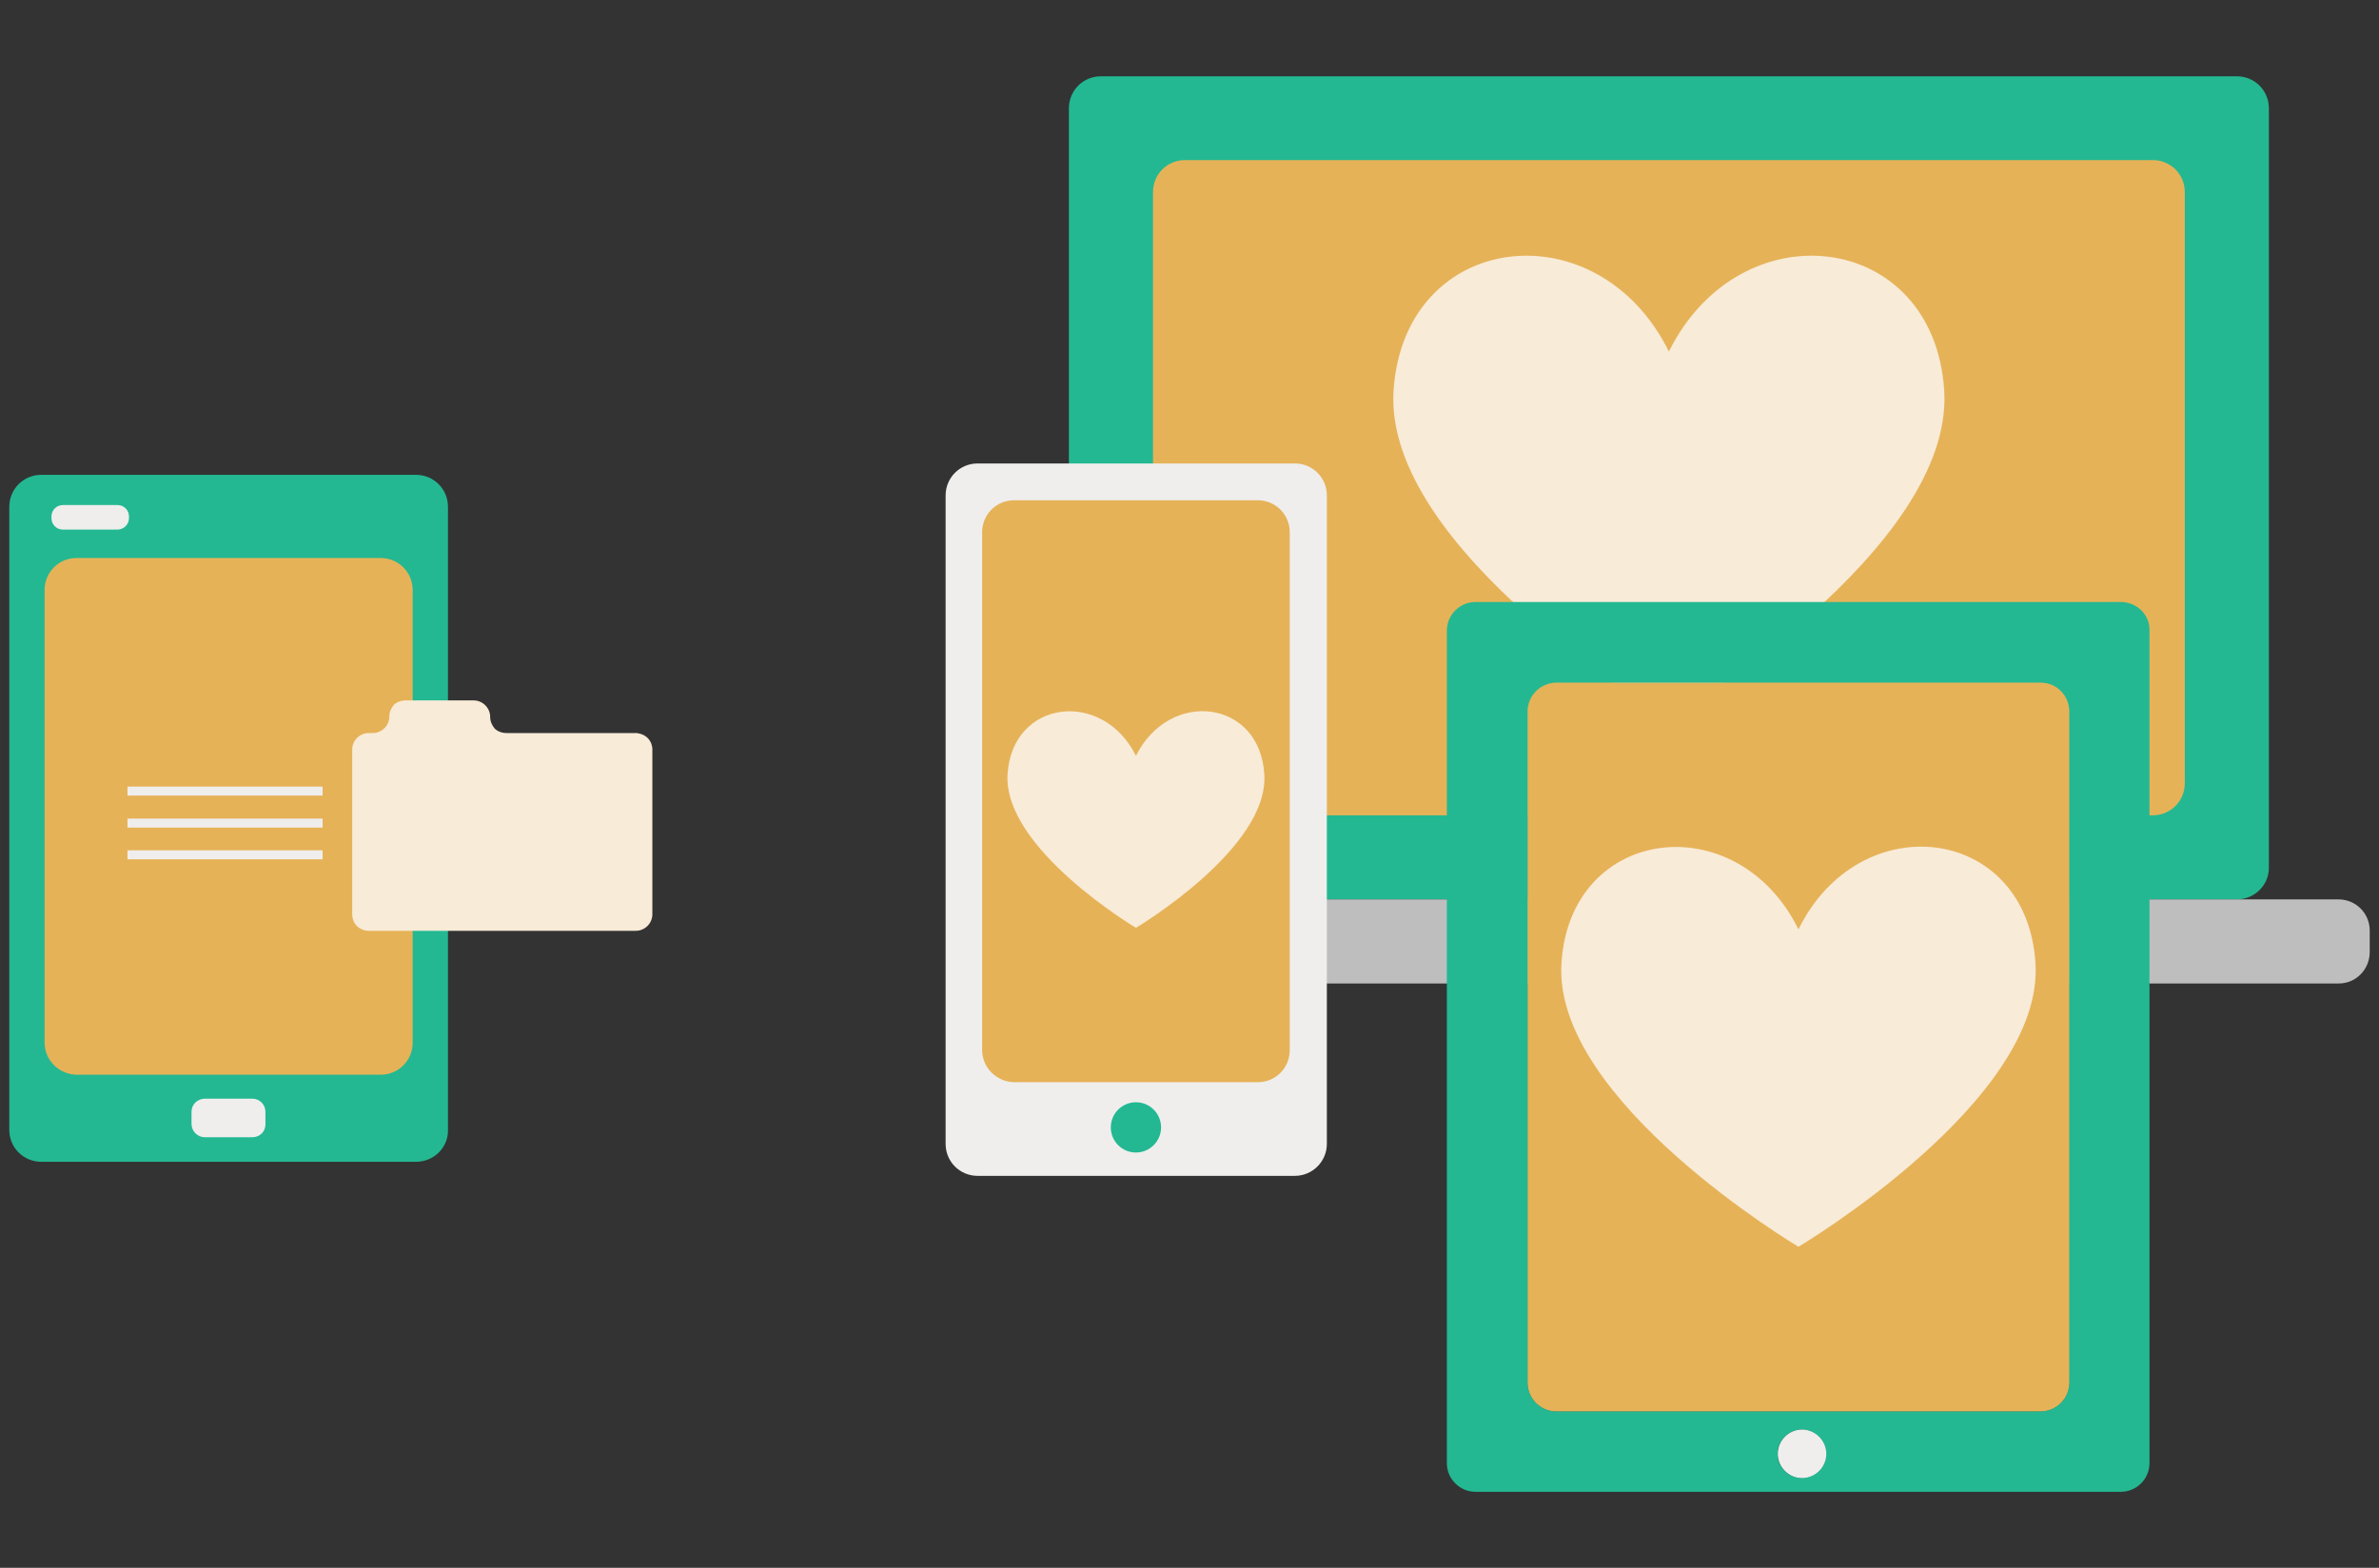 <?xml version="1.0" encoding="utf-8"?>
<!-- Generator: Adobe Illustrator 19.2.0, SVG Export Plug-In . SVG Version: 6.00 Build 0)  -->
<svg version="1.1" id="Layer_1" xmlns="http://www.w3.org/2000/svg" xmlns:xlink="http://www.w3.org/1999/xlink" x="0px" y="0px"
	 viewBox="0 0 795 524" style="enable-background:new 0 0 795 524;" xml:space="preserve">
<rect x="0" y="0" width="795" height="524" fill="#333333" stroke="none"/>
<style type="text/css">
	.st0{fill:#23B892;}
	.st1{fill:#E6B258;}
	.st2{fill:#EFEEED;}
	.st3{fill:#F8EBD7;}
	.st4{fill:#BEBEBF;}
	.st5{fill:none;stroke:#EFEEED;stroke-width:3;stroke-miterlimit:10;}
</style>
<path class="st0" d="M139,388.3H13.8c-5.9,0-10.7-4.7-10.7-10.7V169.4c0-5.9,4.7-10.7,10.7-10.7H139c5.9,0,10.7,4.7,10.7,10.7v208.1
	C149.9,383.5,145,388.3,139,388.3z"/>
<path class="st1" d="M14.9,348.4V197.2c0-5.9,4.7-10.7,10.7-10.7h101.6c5.9,0,10.7,4.7,10.7,10.7v151.3c0,5.9-4.7,10.7-10.7,10.7
	H25.7C19.7,359.1,14.9,354.4,14.9,348.4z"/>
<path class="st2" d="M39.3,177H21c-2.1,0-3.8-1.7-3.8-3.8v-0.6c0-2.1,1.7-3.8,3.8-3.8h18.3c2.1,0,3.8,1.7,3.8,3.8v0.6
	C43.1,175.3,41.3,177,39.3,177z"/>
<path class="st2" d="M84.3,380.1H68.5c-2.5,0-4.5-2-4.5-4.5v-4c0-2.5,2-4.4,4.5-4.4h15.8c2.5,0,4.4,2,4.4,4.4v4
	C88.8,378.2,86.8,380.1,84.3,380.1z"/>
<path class="st3" d="M218,250.5v55.1c0,3-2.5,5.5-5.5,5.5h-89.3c-0.8,0-1.5-0.1-2.3-0.5c-1.9-0.8-3.2-2.7-3.2-5v-55.1
	c0-3,2.5-5.5,5.5-5.5h1.4c3,0,5.5-2.5,5.5-5.5c0-1.5,0.6-2.8,1.5-3.9c0.9-0.9,2.4-1.5,3.9-1.5h22.8c3,0,5.5,2.5,5.5,5.5
	c0,1.5,0.6,2.8,1.5,3.9c0.9,0.9,2.4,1.5,3.9,1.5h43.2c0.4,0,0.7,0,0.9,0.1l0,0C216,245.5,218,247.7,218,250.5z"/>
<path class="st0" d="M747.5,300.6H367.9c-5.9,0-10.7-4.7-10.7-10.7V36.2c0-5.9,4.7-10.7,10.7-10.7h379.6c5.9,0,10.7,4.7,10.7,10.7
	v253.7C758.3,295.8,753.4,300.6,747.5,300.6z"/>
<path class="st1" d="M385.3,261.8V64.2c0-5.9,4.7-10.7,10.7-10.7h323.4c5.9,0,10.7,4.7,10.7,10.7v197.6c0,5.9-4.7,10.7-10.7,10.7
	H396C390.1,272.6,385.3,267.7,385.3,261.8z"/>
<path class="st4" d="M781.6,328.7H333.9c-5.7,0-10.4-4.6-10.4-10.4V311c0-5.7,4.6-10.4,10.4-10.4h447.6c5.7,0,10.4,4.6,10.4,10.4
	v7.2C791.9,324,787.3,328.7,781.6,328.7z"/>
<path class="st3" d="M557.7,240.6c0,0-95.6-56.8-92-110.2s68.2-61.1,92-12.9c23.9-48.2,88.5-40.5,92,12.9
	C653.2,183.7,557.7,240.6,557.7,240.6z"/>
<path class="st0" d="M708.7,201.2H493.1c-5.3,0-9.6,4.3-9.6,9.6V489c0,5.3,4.3,9.6,9.6,9.6h215.6c5.3,0,9.6-4.3,9.6-9.6V210.8
	C718.5,205.5,714.1,201.2,708.7,201.2z M602.1,494c-4.5,0-8.1-3.7-8.1-8.1c0-4.5,3.7-8.1,8.1-8.1c4.5,0,8.1,3.7,8.1,8.1
	C610.3,490.4,606.6,494,602.1,494z M691.5,462.1c0,5.3-4.3,9.6-9.6,9.6H520.1c-5.3,0-9.6-4.3-9.6-9.6V237.8c0-5.3,4.3-9.6,9.6-9.6
	h161.7c5.3,0,9.6,4.3,9.6,9.6v224.3H691.5z"/>
<path class="st0" d="M610.3,485.9c0,4.5-3.7,8.1-8.1,8.1c-4.5,0-8.1-3.7-8.1-8.1c0-4.5,3.7-8.1,8.1-8.1
	C606.6,477.8,610.3,481.5,610.3,485.9z"/>
<path class="st0" d="M691.5,237.8v224.3c0,5.3-4.3,9.6-9.6,9.6H520.1c-5.3,0-9.6-4.3-9.6-9.6V237.8c0-5.3,4.3-9.6,9.6-9.6h161.7
	C687.1,228,691.5,232.4,691.5,237.8z"/>
<path class="st1" d="M691.5,237.8v224.3c0,5.3-4.3,9.6-9.6,9.6H520.1c-5.3,0-9.6-4.3-9.6-9.6V237.8c0-5.3,4.3-9.6,9.6-9.6h161.7
	C687.1,228,691.5,232.4,691.5,237.8z"/>
<path class="st2" d="M610.3,485.9c0,4.5-3.7,8.1-8.1,8.1c-4.5,0-8.1-3.7-8.1-8.1c0-4.5,3.7-8.1,8.1-8.1
	C606.6,477.8,610.3,481.5,610.3,485.9z"/>
<path class="st3" d="M601,416.7c0,0-82.3-48.9-79.2-94.9c3-45.9,58.7-52.7,79.2-11.2c20.5-41.6,76.2-34.9,79.2,11.2
	C683.3,367.8,601,416.7,601,416.7z"/>
<path class="st2" d="M432.7,393h-106c-5.9,0-10.7-4.7-10.7-10.7V165.6c0-5.9,4.7-10.7,10.7-10.7h106c5.9,0,10.7,4.7,10.7,10.7v216.7
	C443.4,388.2,438.6,393,432.7,393z"/>
<path class="st1" d="M328.2,350.9v-173c0-5.9,4.7-10.7,10.7-10.7h81.4c5.9,0,10.7,4.7,10.7,10.7V351c0,5.9-4.7,10.7-10.7,10.7h-81.4
	C333.1,361.6,328.2,356.9,328.2,350.9z"/>
<circle class="st0" cx="379.6" cy="376.8" r="8.4"/>
<path class="st3" d="M379.6,310.1c0,0-44.5-26.5-42.9-51.4s31.8-28.5,42.9-6.1c11.2-22.4,41.3-18.9,42.9,6.1
	C424.2,283.6,379.6,310.1,379.6,310.1z"/>
<line class="st5" x1="42.6" y1="264.4" x2="107.8" y2="264.4"/>
<line class="st5" x1="42.6" y1="275.1" x2="107.8" y2="275.1"/>
<line class="st5" x1="42.6" y1="285.7" x2="107.8" y2="285.7"/>
</svg>
